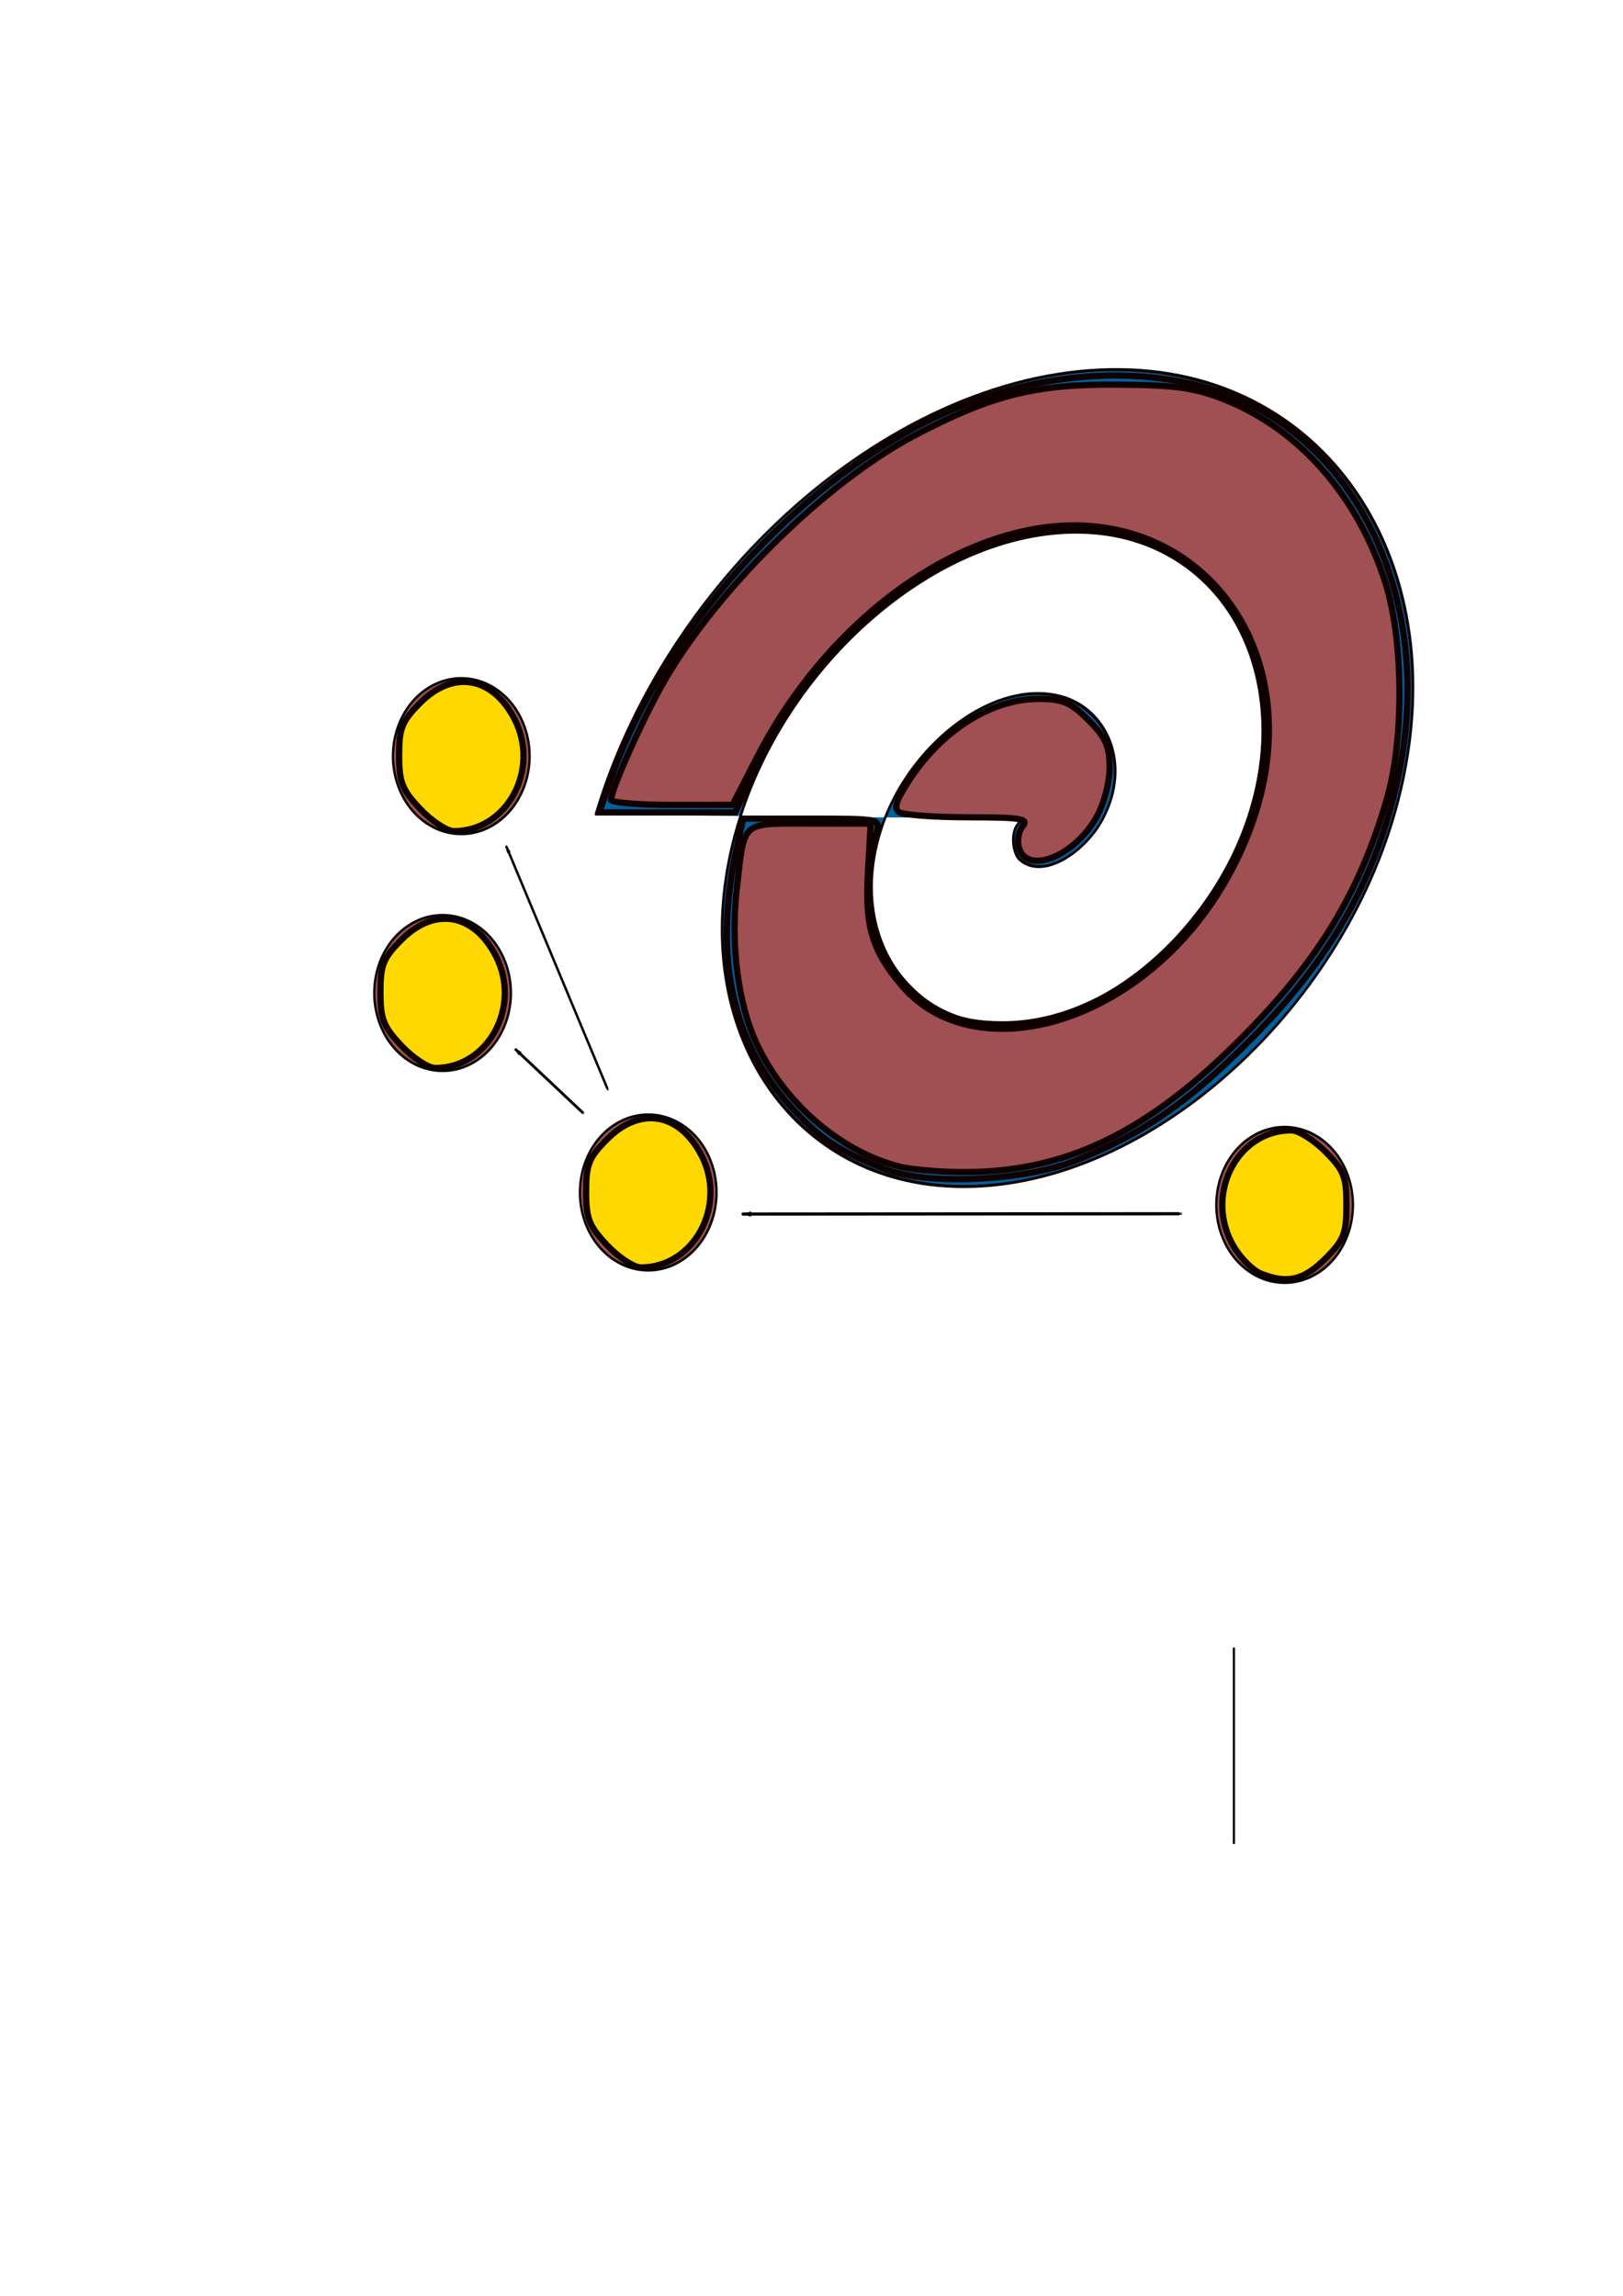 <?xml version="1.0" encoding="UTF-8" standalone="no"?>
<!-- Created with Inkscape (http://www.inkscape.org/) -->
<svg
   xmlns:dc="http://purl.org/dc/elements/1.1/"
   xmlns:cc="http://creativecommons.org/ns#"
   xmlns:rdf="http://www.w3.org/1999/02/22-rdf-syntax-ns#"
   xmlns:svg="http://www.w3.org/2000/svg"
   xmlns="http://www.w3.org/2000/svg"
   xmlns:sodipodi="http://sodipodi.sourceforge.net/DTD/sodipodi-0.dtd"
   xmlns:inkscape="http://www.inkscape.org/namespaces/inkscape"
   width="744.094"
   height="1052.362"
   id="svg2"
   sodipodi:version="0.32"
   inkscape:version="0.46"
   sodipodi:docname="socnetv-yellow.svg"
   inkscape:output_extension="org.inkscape.output.svg.inkscape">
  <defs
     id="defs4">
    <marker
       inkscape:stockid="Arrow1Sstart"
       orient="auto"
       refY="0.0"
       refX="0.0"
       id="Arrow1Sstart"
       style="overflow:visible">
      <path
         id="path4682"
         d="M 0.0,0.0 L 5.0,-5.0 L -12.5,0.0 L 5.0,5.0 L 0.0,0.0 z "
         style="fill-rule:evenodd;stroke:#000000;stroke-width:1.0pt;marker-start:none"
         transform="scale(0.2) translate(6,0)" />
    </marker>
    <marker
       inkscape:stockid="Arrow1Lstart"
       orient="auto"
       refY="0.0"
       refX="0.0"
       id="Arrow1Lstart"
       style="overflow:visible">
      <path
         id="path4670"
         d="M 0.0,0.0 L 5.0,-5.0 L -12.5,0.0 L 5.0,5.0 L 0.0,0.0 z "
         style="fill-rule:evenodd;stroke:#000000;stroke-width:1.0pt;marker-start:none"
         transform="scale(0.8) translate(12.5,0)" />
    </marker>
    <marker
       inkscape:stockid="Arrow1Lend"
       orient="auto"
       refY="0.0"
       refX="0.0"
       id="Arrow1Lend"
       style="overflow:visible;">
      <path
         id="path4673"
         d="M 0.0,0.0 L 5.0,-5.0 L -12.5,0.0 L 5.0,5.0 L 0.0,0.0 z "
         style="fill-rule:evenodd;stroke:#000000;stroke-width:1.0pt;marker-start:none;"
         transform="scale(0.8) rotate(180) translate(12.5,0)" />
    </marker>
    <marker
       inkscape:stockid="Arrow1Mend"
       orient="auto"
       refY="0.0"
       refX="0.0"
       id="Arrow1Mend"
       style="overflow:visible;">
      <path
         id="path4679"
         d="M 0.0,0.0 L 5.0,-5.0 L -12.5,0.0 L 5.0,5.0 L 0.0,0.0 z "
         style="fill-rule:evenodd;stroke:#000000;stroke-width:1.0pt;marker-start:none;"
         transform="scale(0.4) rotate(180) translate(10,0)" />
    </marker>
    <inkscape:perspective
       sodipodi:type="inkscape:persp3d"
       inkscape:vp_x="0 : 526.18109 : 1"
       inkscape:vp_y="0 : 1000 : 0"
       inkscape:vp_z="744.09448 : 526.18109 : 1"
       inkscape:persp3d-origin="372.04724 : 350.78739 : 1"
       id="perspective10" />
  </defs>
  <sodipodi:namedview
     id="base"
     pagecolor="#ffffff"
     bordercolor="#666666"
     borderopacity="1.0"
     gridtolerance="10000"
     guidetolerance="10"
     objecttolerance="10"
     inkscape:pageopacity="0.0"
     inkscape:pageshadow="2"
     inkscape:zoom="0.35"
     inkscape:cx="372.14286"
     inkscape:cy="571.97142"
     inkscape:document-units="px"
     inkscape:current-layer="layer1"
     showgrid="false"
     inkscape:window-width="843"
     inkscape:window-height="736"
     inkscape:window-x="427"
     inkscape:window-y="0" />
  <g
     inkscape:label="Layer 1"
     inkscape:groupmode="layer"
     id="layer1">
    <path
       sodipodi:type="spiral"
       style="fill:#0060a0;fill-opacity:1;fill-rule:evenodd;stroke:#0f0000;stroke-width:1px;stroke-linecap:butt;stroke-linejoin:miter;stroke-opacity:1"
       id="path2383"
       sodipodi:cx="297.14285"
       sodipodi:cy="546.64789"
       sodipodi:expansion="1"
       sodipodi:revolution="3"
       sodipodi:radius="161.75063"
       sodipodi:argument="-18.227253"
       sodipodi:t0="0"
       d="M 297.143,546.648 C 303.732,551.375 294.022,557.863 289.286,557.6 C 276.452,556.889 271.852,541.357 275.238,530.934 C 281.296,512.289 304.037,506.479 320.714,513.791 C 345.189,524.521 352.362,555.303 340.952,578.076 C 325.745,608.429 286.672,616.99 257.857,601.41 C 221.596,581.804 211.643,534.336 231.429,499.505 C 255.392,457.32 311.309,445.968 352.143,469.981 C 400.264,498.28 413.016,562.678 384.762,609.505 C 352.142,663.568 279.243,677.722 226.429,645.219 C 166.418,608.287 150.86,526.874 187.619,468.076 C 228.857,402.115 318.794,385.153 383.571,426.172 C 455.487,471.71 473.854,570.178 428.571,640.934"
       transform="matrix(-0.799,-0.817,-0.998,1.119,1255.233,6.358)"
       inkscape:transform-center-x="50.575465"
       inkscape:transform-center-y="-2.0622532e-05"
       inkscape:export-filename="/home/dimitris/socnetv.png"
       inkscape:export-xdpi="9.4799995"
       inkscape:export-ydpi="9.4799995" />
    <path
       style="fill:none;fill-rule:evenodd;stroke:#000000;stroke-width:1.114px;stroke-linecap:round;stroke-linejoin:miter;marker-start:url(#Arrow1Mend);marker-end:url(#Arrow1Lend);stroke-opacity:1;display:inline"
       d="M 278.386,498.795 L 232.2,388.125"
       id="path4649"
       inkscape:connector-type="polyline"
       inkscape:export-filename="/home/dimitris/socnetv.png"
       inkscape:export-xdpi="9.4799995"
       inkscape:export-ydpi="9.4799995" />
    <path
       style="fill:none;fill-rule:evenodd;stroke:#000000;stroke-width:1.278px;stroke-linecap:butt;stroke-linejoin:miter;marker-start:url(#Arrow1Lstart);marker-end:url(#Arrow1Sstart);stroke-opacity:1"
       d="M 236.142,480.815 L 267.423,510.264"
       id="path4651"
       inkscape:connector-type="polyline"
       inkscape:export-filename="/home/dimitris/socnetv.png"
       inkscape:export-xdpi="9.4799995"
       inkscape:export-ydpi="9.4799995" />
    <path
       style="fill:none;fill-rule:evenodd;stroke:#000000;stroke-width:1px;stroke-linecap:butt;stroke-linejoin:miter;stroke-opacity:1;display:inline"
       d="M 565.714,845.219 L 565.714,755.219"
       id="path4653"
       inkscape:connector-type="polyline" />
    <path
       sodipodi:type="arc"
       style="fill:#a05052;fill-opacity:1;fill-rule:evenodd;stroke:#000000;stroke-opacity:1"
       id="path7032"
       sodipodi:cx="178.57143"
       sodipodi:cy="476.64789"
       sodipodi:rx="30"
       sodipodi:ry="30"
       d="M 208.571,476.648 A 30,30 0 1 1 148.571,476.648 A 30,30 0 1 1 208.571,476.648 z"
       transform="matrix(1.044,0,0,1.189,402.531,-14.426)"
       inkscape:export-filename="/home/dimitris/socnetv.png"
       inkscape:export-xdpi="9.4799995"
       inkscape:export-ydpi="9.4799995" />
    <path
       style="fill:none;fill-rule:evenodd;stroke:#000000;stroke-width:1.482px;stroke-linecap:round;stroke-linejoin:miter;marker-start:url(#Arrow1Mend);marker-end:url(#Arrow1Lend);stroke-opacity:1;display:inline"
       d="M 540.353,556.361 L 340.685,556.508"
       id="path7034"
       inkscape:connector-type="polyline"
       inkscape:export-filename="/home/dimitris/socnetv.png"
       inkscape:export-xdpi="9.4799995"
       inkscape:export-ydpi="9.4799995" />
    <path
       sodipodi:type="arc"
       style="fill:#a05052;fill-opacity:1;fill-rule:evenodd;stroke:#000000;stroke-opacity:1"
       id="path7040"
       sodipodi:cx="178.57143"
       sodipodi:cy="476.64789"
       sodipodi:rx="30"
       sodipodi:ry="30"
       d="M 208.571,476.648 A 30,30 0 1 1 148.571,476.648 A 30,30 0 1 1 208.571,476.648 z"
       transform="matrix(1.044,0,0,1.189,110.767,-20.128)"
       inkscape:export-filename="/home/dimitris/socnetv.png"
       inkscape:export-xdpi="9.4799995"
       inkscape:export-ydpi="9.4799995" />
    <path
       sodipodi:type="arc"
       style="fill:#a05052;fill-opacity:1;fill-rule:evenodd;stroke:#000000;stroke-opacity:1"
       id="path7042"
       sodipodi:cx="178.57143"
       sodipodi:cy="476.64789"
       sodipodi:rx="30"
       sodipodi:ry="30"
       d="M 208.571,476.648 A 30,30 0 1 1 148.571,476.648 A 30,30 0 1 1 208.571,476.648 z"
       transform="matrix(1.044,0,0,1.189,16.481,-111.556)"
       inkscape:export-filename="/home/dimitris/socnetv.png"
       inkscape:export-xdpi="9.4799995"
       inkscape:export-ydpi="9.4799995" />
    <path
       sodipodi:type="arc"
       style="fill:#a05052;fill-opacity:1;fill-rule:evenodd;stroke:#000000;stroke-opacity:1"
       id="path7044"
       sodipodi:cx="178.57143"
       sodipodi:cy="476.64789"
       sodipodi:rx="30"
       sodipodi:ry="30"
       d="M 208.571,476.648 A 30,30 0 1 1 148.571,476.648 A 30,30 0 1 1 208.571,476.648 z"
       transform="matrix(1.044,0,0,1.189,25.053,-220.128)"
       inkscape:export-filename="/home/dimitris/socnetv.png"
       inkscape:export-xdpi="9.4799995"
       inkscape:export-ydpi="9.4799995" />
    <path
       style="fill:#006000;fill-opacity:0;fill-rule:evenodd;stroke:#0f0000;stroke-width:2.857;stroke-linecap:round;stroke-opacity:1"
       d="M 405.857,535.933 C 384.973,527.873 376.266,522.182 363.31,508.127 C 335.502,477.958 326.998,438.258 337.758,388.835 L 340.713,375.264 L 372.19,375.264 C 403.45,375.264 403.654,375.308 401.903,381.693 C 394.442,408.892 398.219,431.507 413.13,448.927 C 426.025,463.992 438.59,469.55 459.753,469.55 C 523.571,469.55 584.504,396.915 579.489,326.82 C 575.335,268.772 528.715,233.157 472.284,244.924 C 421.758,255.459 374.99,294.674 348.647,348.593 L 337.013,372.407 L 305.894,372.407 L 274.775,372.407 L 279.044,359.88 C 302.819,290.104 366.3,219.585 432.261,189.677 C 484.667,165.915 543.941,166.321 582.57,190.707 C 631.934,221.869 655.28,287.027 641.312,354.65 C 631.498,402.163 610.248,439.887 571.756,478.128 C 543.49,506.21 524.598,519.2 493.797,531.732 C 470.04,541.398 425.526,543.524 405.857,535.933 z"
       id="path2412" />
    <path
       style="fill:#ffd800;fill-opacity:1;fill-rule:evenodd;stroke:#0f0000;stroke-width:2.857;stroke-linecap:round;stroke-opacity:1"
       d="M 278.337,570.775 C 270.04,561.977 268.714,558.592 268.714,546.203 C 268.714,533.673 269.957,530.593 278.429,522.121 C 293.557,506.993 311.512,510.096 321.588,529.581 C 333.516,552.648 318.236,580.978 293.866,580.978 C 290.618,580.978 283.63,576.387 278.337,570.775 L 278.337,570.775 z"
       id="path3232" />
    <path
       style="fill:#ffd800;fill-opacity:1;fill-rule:evenodd;stroke:#0f0000;stroke-width:2.857;stroke-linecap:round;stroke-opacity:1"
       d="M 184.052,479.346 C 175.754,470.548 174.429,467.164 174.429,454.775 C 174.429,442.244 175.671,439.165 184.143,430.693 C 199.271,415.564 217.226,418.668 227.302,438.153 C 239.23,461.22 223.95,489.55 199.58,489.55 C 196.332,489.55 189.344,484.958 184.052,479.346 L 184.052,479.346 z"
       id="path3234" />
    <path
       style="fill:#ffd800;fill-opacity:1;fill-rule:evenodd;stroke:#0f0000;stroke-width:2.857;stroke-linecap:round;stroke-opacity:1"
       d="M 192.623,370.775 C 184.325,361.977 183,358.592 183,346.203 C 183,333.673 184.242,330.593 192.714,322.121 C 207.843,306.993 225.797,310.096 235.873,329.581 C 247.802,352.648 232.521,380.978 208.151,380.978 C 204.903,380.978 197.916,376.387 192.623,370.775 L 192.623,370.775 z"
       id="path3236" />
    <path
       style="fill:#ffd800;fill-opacity:1;fill-rule:evenodd;stroke:#0f0000;stroke-width:2.857;stroke-linecap:round;stroke-opacity:1"
       d="M 578.018,583.753 C 574.492,582.336 569.033,576.953 565.886,571.791 C 551.729,548.572 566.57,518.121 592.043,518.121 C 595.241,518.121 602.229,522.493 607.571,527.835 C 616.128,536.392 617.286,539.32 617.286,552.407 C 617.286,565.494 616.128,568.422 607.571,576.978 C 597.668,586.882 590.11,588.615 578.018,583.753 L 578.018,583.753 z"
       id="path3238" />
    <path
       style="fill:#a05052;fill-opacity:1;fill-rule:evenodd;stroke:#0f0000;stroke-width:2.857;stroke-linecap:round;stroke-opacity:1"
       d="M 413,534.875 C 386.502,528.466 360.811,506.862 347.616,479.893 C 338.409,461.075 334.76,433.468 337.901,406.403 C 341.451,375.816 339.464,377.534 371.291,377.534 L 399.198,377.534 L 397.915,399.7 C 396.478,424.51 399.739,435.59 413.163,451.512 C 441.79,485.464 502.316,475.198 543.485,429.408 C 560.769,410.184 573.866,384.537 579.073,359.719 C 594.536,286.014 541.112,228.515 470.741,243.124 C 422.535,253.131 374.643,293.39 347.081,347.075 L 335.857,368.938 L 308,368.95 C 292.679,368.957 280.143,367.895 280.143,366.59 C 280.143,362.39 292.749,333.751 302.366,316.105 C 325.87,272.975 377.675,221.445 419.644,199.449 C 454.626,181.115 474.627,176.08 511.571,176.308 C 538.554,176.476 547.367,177.662 560.863,182.945 C 595.459,196.486 622.66,227.384 635.228,267.415 C 643.484,293.716 643.769,338.696 635.852,366.105 C 623.624,408.438 604.946,439.458 570.762,474.207 C 526.098,519.607 487.55,538.053 439.039,537.241 C 429.432,537.08 417.714,536.016 413,534.875 z"
       id="path3286" />
    <path
       style="fill:#a05052;fill-opacity:1;fill-rule:evenodd;stroke:#0f0000;stroke-width:2.857;stroke-linecap:round;stroke-opacity:1"
       d="M 467.242,388.825 C 466.221,385.607 466.934,381.107 468.828,378.825 C 471.798,375.246 468.396,374.67 444.064,374.633 C 428.55,374.609 414.238,373.561 412.259,372.305 C 409.557,370.59 410.824,366.756 417.35,356.905 C 432.172,334.527 454.879,320.391 476.001,320.391 C 487.3,320.391 490.738,321.843 499,330.105 C 506.974,338.079 508.714,341.976 508.714,351.859 C 508.714,358.785 506.173,368.42 502.731,374.545 C 492.681,392.426 471.137,401.095 467.242,388.825 L 467.242,388.825 z"
       id="path3288" />
  </g>
</svg>
